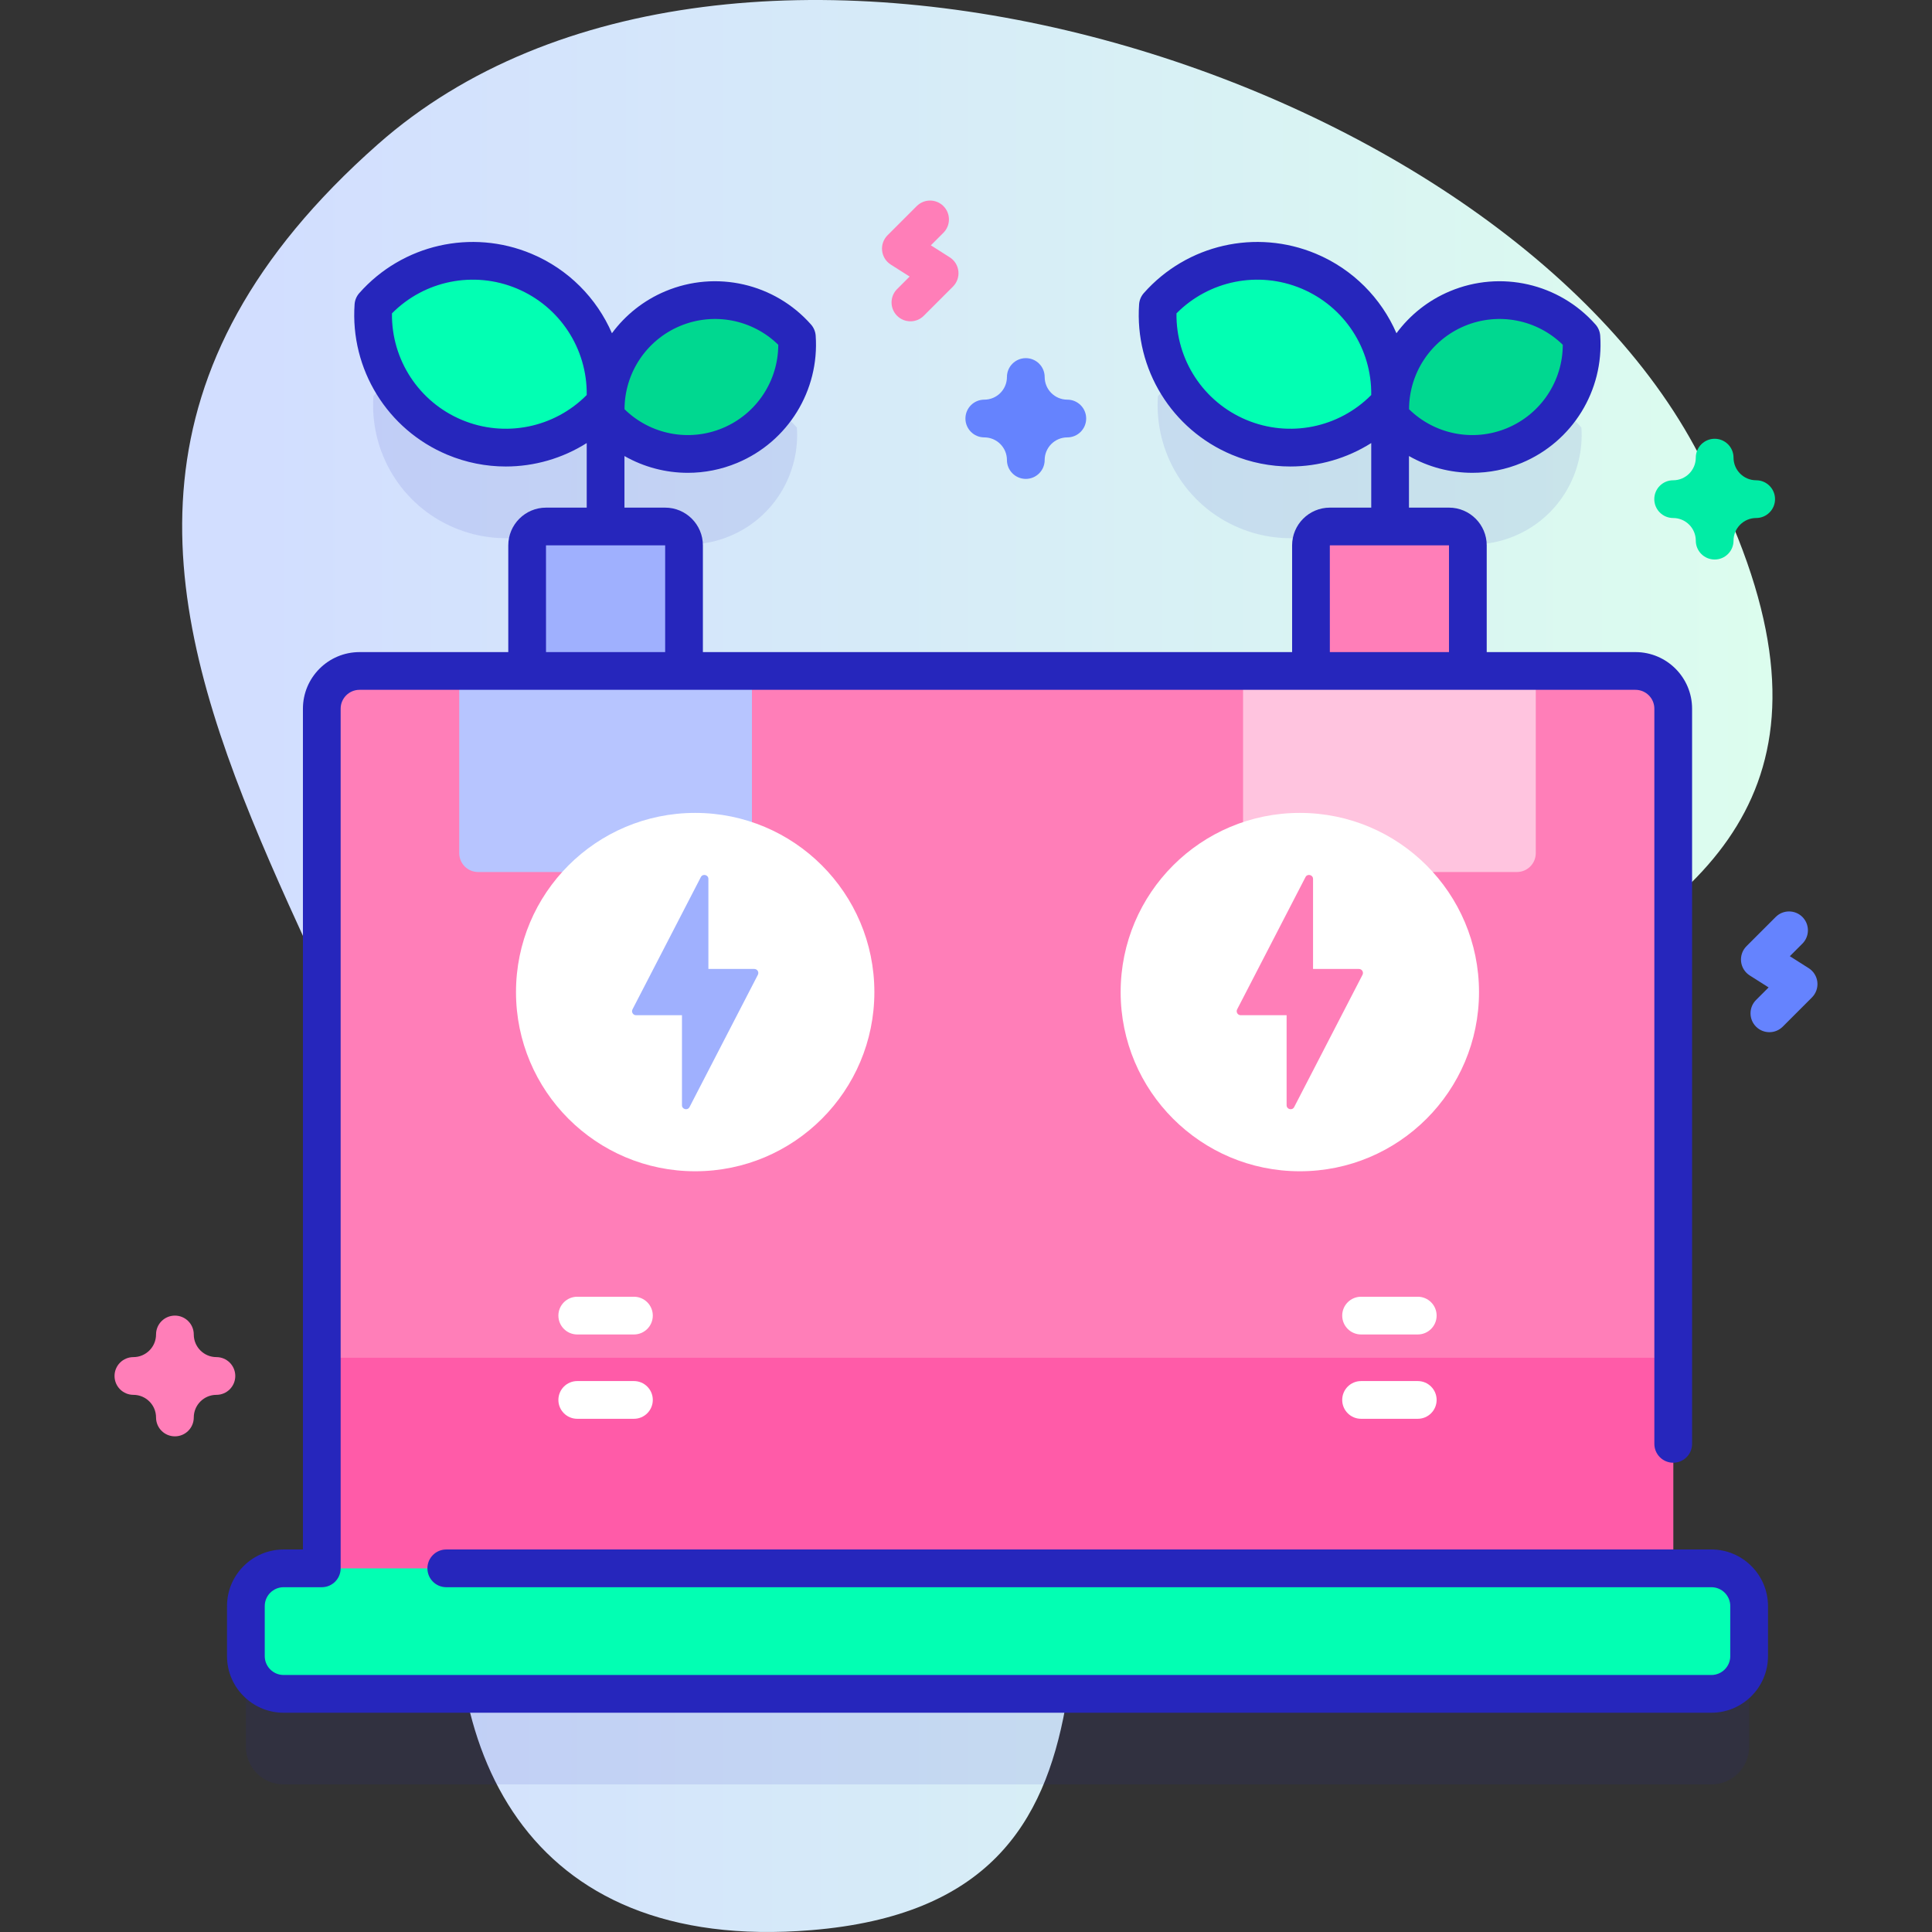 <svg id="Capa_1" enable-background="new 0 0 512 512" height="512" viewBox="0 0 512 512" width="512" xmlns="http://www.w3.org/2000/svg" xmlns:xlink="http://www.w3.org/1999/xlink"><rect x="0" y="0" width="512" height="512" fill="#333333" stroke="none"/><linearGradient id="SVGID_1_" gradientUnits="userSpaceOnUse" x1="48.274" x2="469.726" y1="256" y2="256"><stop offset=".049" stop-color="#d2deff"/><stop offset="1" stop-color="#dcfdee"/></linearGradient><g><g><path d="m100.146 38.232c-135.328 119.538 38.83 235.409 22.242 366.028-7.375 58.072 16.054 113.588 92.705 107.244 93.413-7.732 59.504-97.209 79.066-156.778 33.66-102.501 240.73-78.56 154.895-236.448-54.777-100.758-255.766-162.321-348.908-80.046z" fill="url(#SVGID_1_)"/></g><g><path d="m453.538 439.627h-10.117v-55.805-172.013c0-5.523-4.477-10-10-10h-44.425v-33.284c0-2.761-2.239-5-5-5h-10.661c.022-.189.057-.374.057-.569v-24.036c7.892 5.608 18.406 7.139 27.987 3.124 11.754-4.926 18.545-16.696 17.704-28.739-7.997-9.044-21.147-12.446-32.901-7.52-9.056 3.795-15.15 11.66-17.089 20.58-.231-.033-.461-.071-.701-.071-.028 0-.054.008-.082.008-.746-13.001-8.682-25.077-21.496-30.448-14.273-5.982-30.242-1.851-39.952 9.131-1.021 14.624 7.225 28.916 21.498 34.898 12.062 5.056 25.346 2.873 35.032-4.562v27.633c0 .195.036.38.057.569h-11.027c-2.761 0-5 2.239-5 5v33.284h-166.147v-33.284c0-2.761-2.239-5-5-5h-10.844c.022-.189.057-.374.057-.569v-24.034c7.892 5.608 18.406 7.14 27.988 3.124 11.754-4.926 18.545-16.696 17.704-28.739-7.997-9.044-21.147-12.446-32.901-7.52-9.056 3.795-15.15 11.66-17.09 20.58-.231-.033-.461-.071-.701-.071-.028 0-.054.008-.082.008-.745-13.001-8.682-25.077-21.496-30.448-14.273-5.982-30.242-1.851-39.952 9.131-1.021 14.624 7.226 28.916 21.498 34.898 12.062 5.056 25.346 2.874 35.032-4.562v27.633c0 .195.036.38.057.569h-10.843c-2.761 0-5 2.239-5 5v33.284h-44.425c-5.523 0-10 4.477-10 10v172.013 55.805h-10.117c-5.523 0-10 4.477-10 10v13.261c0 5.523 4.477 10 10 10h378.378c5.523 0 10-4.477 10-10v-13.261c0-5.52-4.477-9.998-10-9.998z" fill="#2626bc" opacity=".1"/><g><path d="m443.421 428.288h-358.144v-240.479c0-5.523 4.477-10 10-10h338.144c5.523 0 10 4.477 10 10z" fill="#ff7eb8"/><path d="m85.277 359.822h358.144v68.465h-358.144z" fill="#ff5ba8"/><g><path d="m194.275 231.093h-67.573c-2.761 0-5-2.239-5-5v-48.284h77.573v48.284c0 2.762-2.239 5-5 5z" fill="#b7c5ff"/><path d="m401.997 231.093h-67.573c-2.761 0-5-2.239-5-5v-48.284h77.573v48.284c0 2.762-2.239 5-5 5z" fill="#ffc4df"/></g><g><path d="m352.424 139.525h31.573c2.761 0 5 2.239 5 5v33.284h-41.573v-33.284c0-2.761 2.239-5 5-5z" fill="#ff7eb8"/><path d="m144.702 139.525h31.573c2.761 0 5 2.239 5 5v33.284h-41.573v-33.284c0-2.761 2.239-5 5-5z" fill="#9fb0fe"/></g><path d="m453.538 448.889h-378.378c-5.523 0-10-4.477-10-10v-13.261c0-5.523 4.477-10 10-10h378.378c5.523 0 10 4.477 10 10v13.261c0 5.522-4.477 10-10 10z" fill="#02ffb3"/><g><g><circle cx="184.231" cy="262.913" fill="#fff" r="47.485"/><path d="m199.9 256.785h-12.167v-23.854c0-1.112-1.494-1.475-2.004-.487l-18.111 35.05c-.365.706.148 1.549.943 1.549h12.167v23.854c0 1.112 1.494 1.475 2.004.487l18.111-35.05c.365-.707-.147-1.549-.943-1.549z" fill="#9fb0fe"/></g><g><circle cx="344.468" cy="262.913" fill="#fff" r="47.485"/><path d="m360.138 256.785h-12.167v-23.854c0-1.112-1.494-1.475-2.004-.487l-18.111 35.05c-.365.706.148 1.549.943 1.549h12.167v23.854c0 1.112 1.494 1.475 2.004.487l18.111-35.05c.365-.707-.148-1.549-.943-1.549z" fill="#ff7eb8"/></g></g><g><path d="m138.91 71.856c-14.273-5.982-30.242-1.851-39.952 9.131-1.021 14.624 7.226 28.916 21.498 34.898 14.264 5.978 30.236 1.837 39.947-9.145 1.022-14.623-7.229-28.905-21.493-34.884z" fill="#02ffb3"/><path d="m178.279 81.786c11.754-4.926 24.904-1.524 32.901 7.52.841 12.043-5.95 23.812-17.704 28.739-11.746 4.923-24.9 1.513-32.897-7.531-.841-12.043 5.953-23.805 17.7-28.728z" fill="#00d890"/></g><g><path d="m346.815 71.856c-14.273-5.982-30.242-1.851-39.952 9.131-1.021 14.624 7.226 28.916 21.498 34.898 14.264 5.978 30.236 1.837 39.947-9.145 1.022-14.623-7.229-28.905-21.493-34.884z" fill="#02ffb3"/><g><g><path d="m386.183 81.786c11.754-4.926 24.904-1.524 32.901 7.52.841 12.043-5.95 23.812-17.704 28.739-11.746 4.923-24.9 1.513-32.897-7.531-.84-12.043 5.954-23.805 17.7-28.728z" fill="#00d890"/><path d="m453.539 410.627h-335.271c-2.761 0-5 2.239-5 5s2.239 5 5 5h335.271c2.757 0 5 2.243 5 5v13.261c0 2.757-2.243 5-5 5h-378.379c-2.757 0-5-2.243-5-5v-13.261c0-2.757 2.243-5 5-5h10.117c2.761 0 5-2.239 5-5v-227.817c0-2.757 2.243-5 5-5h338.144c2.757 0 5 2.243 5 5v194.827c0 2.761 2.238 5 5 5s5-2.239 5-5v-194.827c0-8.271-6.729-15-15-15h-39.425v-28.284c0-5.514-4.486-10-10-10h-10.604v-13.674c5.127 2.917 10.922 4.448 16.797 4.448 4.414 0 8.873-.862 13.123-2.643 13.431-5.629 21.773-19.171 20.76-33.698-.077-1.098-.514-2.14-1.242-2.964-9.644-10.905-25.149-14.451-38.58-8.819-5.787 2.425-10.621 6.325-14.177 11.134-4.035-9.296-11.534-16.959-21.326-21.063-15.888-6.659-34.226-2.467-45.631 10.431-.729.824-1.165 1.866-1.242 2.963-1.2 17.182 8.667 33.2 24.554 39.858 5.027 2.107 10.3 3.127 15.521 3.126 7.558 0 15.003-2.147 21.443-6.212v17.114h-10.969c-5.514 0-10 4.486-10 10v28.284h-156.15v-28.284c0-5.514-4.486-10-10-10h-10.786v-13.674c5.127 2.917 10.922 4.448 16.796 4.448 4.415 0 8.873-.862 13.123-2.643 13.432-5.629 21.774-19.172 20.759-33.699-.077-1.097-.513-2.139-1.242-2.963-9.643-10.905-25.147-14.451-38.579-8.819-5.787 2.425-10.621 6.325-14.176 11.134-4.035-9.296-11.534-16.959-21.326-21.063-15.886-6.658-34.225-2.468-45.63 10.431-.729.824-1.166 1.866-1.242 2.963-1.2 17.182 8.667 33.2 24.553 39.858 5.027 2.107 10.3 3.127 15.521 3.126 7.558 0 15.004-2.147 21.443-6.212v17.114h-10.787c-5.514 0-10 4.486-10 10v28.284h-39.422c-8.271 0-15 6.729-15 15v222.818h-5.118c-8.271 0-15 6.729-15 15v13.261c0 8.271 6.729 15 15 15h378.378c8.271 0 15-6.729 15-15v-13.261c.001-8.274-6.728-15.003-14.999-15.003zm-65.423-324.23c8.949-3.75 19.196-1.733 26.039 4.975-.015 9.588-5.761 18.312-14.707 22.062-8.942 3.748-19.188 1.728-26.035-4.985.014-9.584 5.76-18.303 14.703-22.052zm-57.822 24.877c-11.403-4.779-18.678-15.979-18.514-28.226 8.612-8.699 21.696-11.361 33.103-6.581 11.4 4.778 18.673 15.971 18.509 28.213-8.618 8.704-21.699 11.372-33.098 6.594zm-150.083-24.877c8.949-3.749 19.197-1.733 26.039 4.975-.014 9.587-5.761 18.312-14.708 22.062-8.942 3.749-19.189 1.727-26.035-4.985.017-9.583 5.762-18.303 14.704-22.052zm-57.822 24.877c-11.403-4.779-18.678-15.979-18.514-28.226 8.614-8.7 21.698-11.361 33.103-6.581 11.4 4.778 18.672 15.971 18.509 28.213-8.618 8.704-21.701 11.372-33.098 6.594zm230.029 33.252h31.579v28.284h-31.573zm-207.722 0h31.579v28.284h-31.574z" fill="#2626bc"/></g></g></g></g><g><g><g><path d="m167.998 353.648h-15.02c-2.762 0-5-2.239-5-5s2.238-5 5-5h15.02c2.762 0 5 2.239 5 5s-2.238 5-5 5z" fill="#fff"/></g><g><path d="m167.998 375.996h-15.02c-2.762 0-5-2.239-5-5s2.238-5 5-5h15.02c2.762 0 5 2.239 5 5s-2.238 5-5 5z" fill="#fff"/></g></g><g><g><path d="m375.72 353.648h-15.02c-2.762 0-5-2.239-5-5s2.238-5 5-5h15.02c2.762 0 5 2.239 5 5s-2.238 5-5 5z" fill="#fff"/></g><g><path d="m375.72 375.996h-15.02c-2.762 0-5-2.239-5-5s2.238-5 5-5h15.02c2.762 0 5 2.239 5 5s-2.238 5-5 5z" fill="#fff"/></g></g></g><path d="m241.27 85.151c-1.28 0-2.559-.488-3.536-1.464-1.953-1.953-1.953-5.119 0-7.071l3.328-3.328-5.002-3.173c-1.282-.813-2.125-2.164-2.292-3.673s.361-3.012 1.434-4.085l7.742-7.742c1.953-1.952 5.118-1.952 7.071 0 1.953 1.953 1.953 5.119 0 7.071l-3.328 3.328 5.002 3.173c1.282.813 2.125 2.164 2.292 3.673s-.361 3.012-1.434 4.085l-7.742 7.742c-.976.976-2.255 1.464-3.535 1.464z" fill="#ff7eb8"/><path d="m468.906 273.541c-1.279 0-2.56-.488-3.535-1.464-1.953-1.953-1.953-5.119 0-7.071l3.327-3.328-5.002-3.173c-1.282-.813-2.125-2.164-2.292-3.673s.361-3.012 1.435-4.085l7.742-7.742c1.951-1.952 5.118-1.952 7.071 0 1.952 1.953 1.952 5.119-.001 7.071l-3.327 3.328 5.002 3.173c1.282.813 2.125 2.164 2.292 3.673s-.361 3.012-1.435 4.085l-7.742 7.742c-.975.976-2.256 1.464-3.535 1.464z" fill="#6583fe"/><path d="m271.849 126.913c-2.762 0-5-2.239-5-5 0-3.309-2.691-6-6-6-2.761 0-5-2.239-5-5s2.239-5 5-5c3.309 0 6-2.691 6-6 0-2.761 2.238-5 5-5s5 2.239 5 5c0 3.309 2.691 6 6 6 2.762 0 5 2.239 5 5s-2.238 5-5 5c-3.309 0-6 2.691-6 6 0 2.761-2.238 5-5 5z" fill="#6583fe"/><path d="m454.403 148.278c-2.762 0-5-2.239-5-5 0-3.309-2.691-6-6-6-2.762 0-5-2.239-5-5s2.238-5 5-5c3.309 0 6-2.691 6-6 0-2.761 2.238-5 5-5s5 2.239 5 5c0 3.309 2.691 6 6 6 2.762 0 5 2.239 5 5s-2.238 5-5 5c-3.309 0-6 2.691-6 6 0 2.762-2.238 5-5 5z" fill="#01eca5"/><path d="m46.352 380.648c-2.761 0-5-2.239-5-5 0-3.309-2.691-6-6-6-2.761 0-5-2.239-5-5s2.239-5 5-5c3.309 0 6-2.691 6-6 0-2.761 2.239-5 5-5s5 2.239 5 5c0 3.309 2.691 6 6 6 2.761 0 5 2.239 5 5s-2.239 5-5 5c-3.309 0-6 2.691-6 6 0 2.762-2.239 5-5 5z" fill="#ff7eb8"/></g></g></svg>